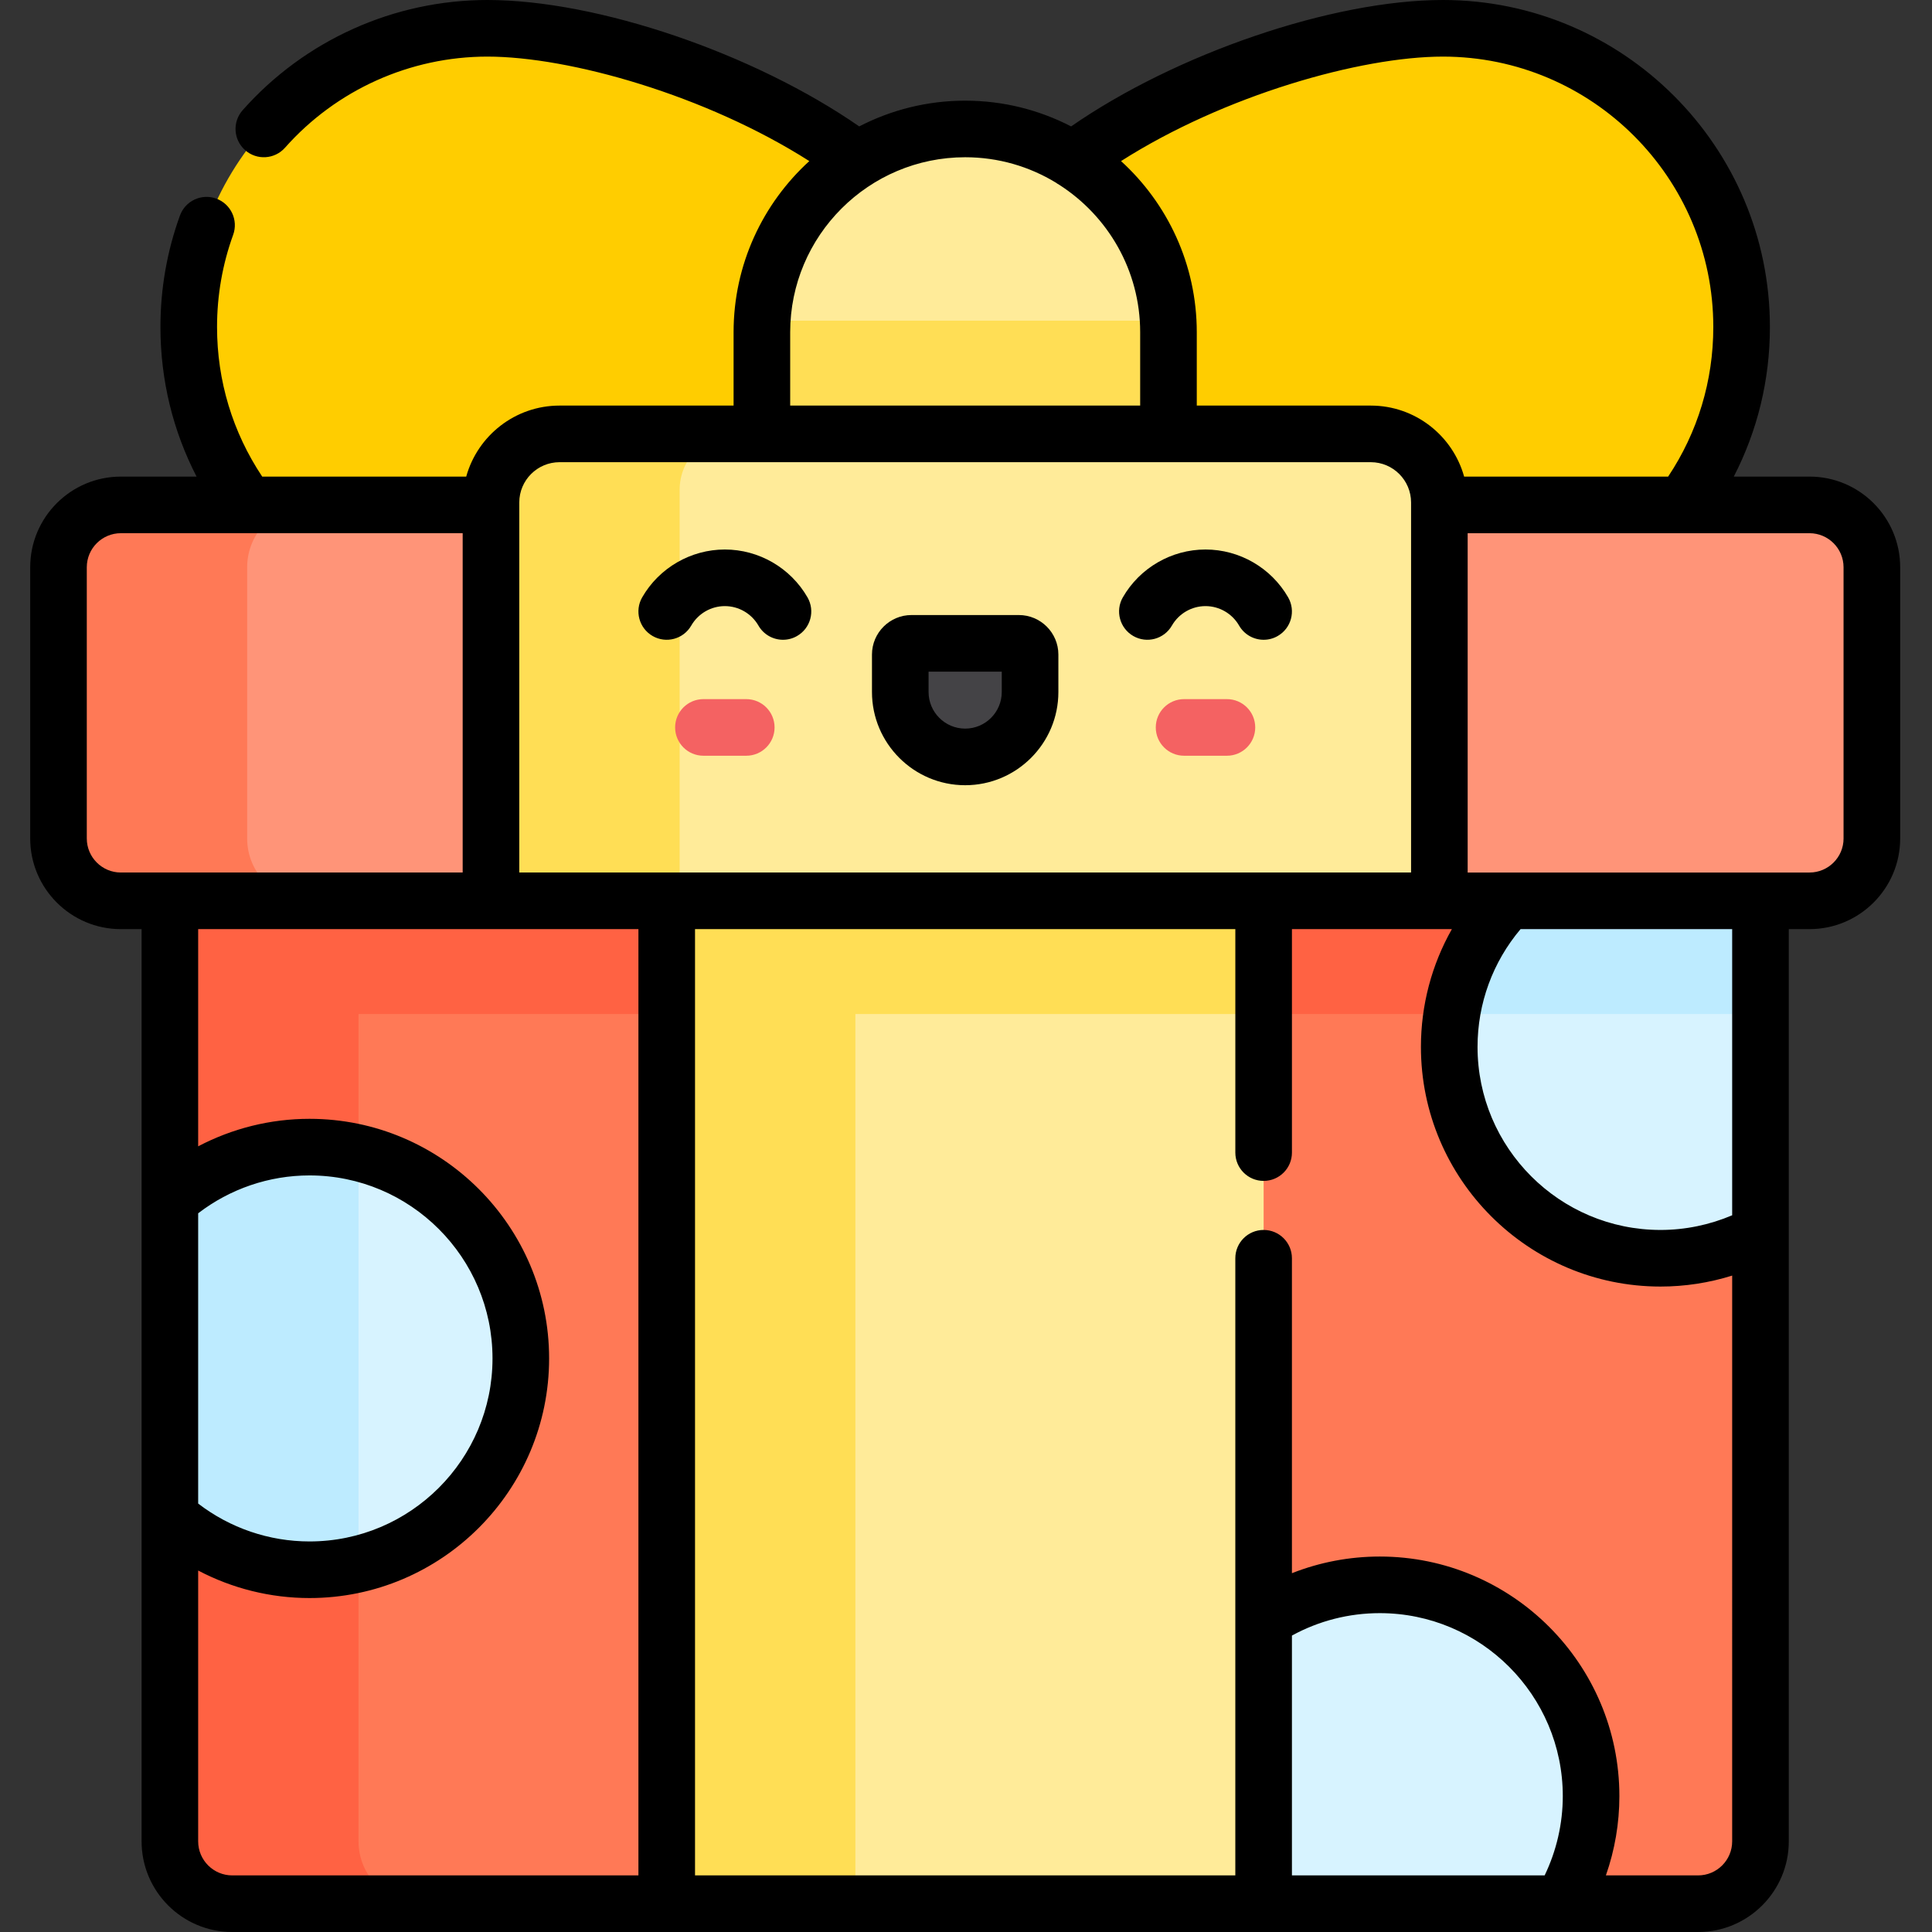 <svg height="512pt" viewBox="-8 0 512 512" width="512pt" xmlns="http://www.w3.org/2000/svg"><rect x="-8" y="0" width="512" height="512" fill="#333333" stroke="none"/><path d="m247.781 86.66c0 43.715-82.887 79.156-126.609 79.156-43.719 0-79.156-35.441-79.156-79.156 0-43.719 35.441-79.16 79.16-79.16s126.605 35.441 126.605 79.16zm0 0" fill="#ffcd00"/><path d="m453.543 86.66c0 43.715-35.441 79.156-79.156 79.156-43.719 0-126.605-35.441-126.605-79.156 0-43.719 82.887-79.16 126.605-79.16 43.715 0 79.156 35.441 79.156 79.16zm0 0" fill="#ffcd00"/><path d="m301.656 186.238h-107.75v-98.191c0-29.754 24.121-53.875 53.875-53.875s53.875 24.121 53.875 53.875zm0 0" fill="#ffeb99"/><path d="m301.656 88.047c0-1.027-.035-2.047-.094-3.062h-107.566c-.055 1.016-.09 2.035-.09 3.062v98.188h107.75zm0 0" fill="#ffde55"/><path d="m442.02 504.5h-388.48c-9.125 0-16.523-7.398-16.523-16.523v-285.219c0-9.125 7.398-16.523 16.523-16.523h388.48c9.125 0 16.523 7.398 16.523 16.523v285.219c0 9.125-7.398 16.523-16.523 16.523zm0 0" fill="#ff7956"/><path d="m442.02 186.238h-388.48c-9.125 0-16.523 7.395-16.523 16.52v65.969h421.527v-65.969c0-9.125-7.398-16.52-16.523-16.52zm0 0" fill="#ff6243"/><path d="m357.656 420c-30.93 0-56 25.07-56 56 0 10.41 2.848 20.148 7.797 28.5h96.402c4.949-8.352 7.797-18.09 7.797-28.5 0-30.93-25.07-56-55.996-56zm0 0" fill="#d7f3ff"/><path d="m458.543 228.102c-7.887-4.238-16.902-6.652-26.48-6.652-30.93 0-56 25.074-56 56 0 30.93 25.07 56 56 56 9.578 0 18.594-2.41 26.48-6.648zm0 0" fill="#d7f3ff"/><path d="m376.742 268.727h81.801v-40.625c-7.887-4.238-16.902-6.652-26.48-6.652-27.961 0-51.133 20.496-55.32 47.277zm0 0" fill="#bdebff"/><path d="m168.688 186.238h158.188v318.262h-158.188zm0 0" fill="#ffeb99"/><path d="m168.688 186.238h158.188v82.488h-158.188zm0 0" fill="#ffde55"/><path d="m168.688 186.238h50v318.262h-50zm0 0" fill="#ffde55"/><path d="m87.016 487.977v-285.219c0-9.125 7.398-16.523 16.523-16.523h-50c-9.125 0-16.523 7.398-16.523 16.523v285.219c0 9.125 7.398 16.523 16.523 16.523h50c-9.125 0-16.523-7.398-16.523-16.523zm0 0" fill="#ff6243"/><path d="m471.539 238.727h-447.516c-9.125 0-16.523-7.395-16.523-16.523v-71.875c0-9.125 7.395-16.523 16.523-16.523h447.516c9.125 0 16.523 7.395 16.523 16.523v71.875c0 9.129-7.398 16.523-16.523 16.523zm0 0" fill="#ff9478"/><path d="m57.5 222.207v-71.879c0-9.125 7.395-16.523 16.523-16.523h-50c-9.125 0-16.523 7.398-16.523 16.523v71.879c0 9.125 7.395 16.52 16.523 16.52h50c-9.125 0-16.523-7.395-16.523-16.52zm0 0" fill="#ff7956"/><path d="m373.445 238.727h-251.332v-105.566c0-10.039 8.137-18.176 18.176-18.176h214.984c10.035 0 18.176 8.137 18.176 18.176v105.566zm0 0" fill="#ffeb99"/><path d="m247.781 200.59c-9.5 0-17.199-7.703-17.199-17.199v-9.926c0-1.645 1.332-2.973 2.973-2.973h28.449c1.645 0 2.973 1.328 2.973 2.973v9.926c0 9.496-7.699 17.199-17.195 17.199zm0 0" fill="#444346"/><path d="m186.93 114.984h-50c-8.184 0-14.816 6.633-14.816 14.816v108.926h50v-108.926c0-8.184 6.633-14.816 14.816-14.816zm0 0" fill="#ffde55"/><path d="m74.023 304c-14.191 0-27.137 5.285-37.004 13.984v84.027c9.867 8.699 22.812 13.988 37.004 13.988 30.926 0 56-25.074 56-56 0-30.93-25.074-56-56-56zm0 0" fill="#d7f3ff"/><path d="m87.016 414.469v-108.938c-4.172-.992-8.52-1.531-12.992-1.531-14.191 0-27.137 5.285-37.004 13.984v84.027c9.867 8.699 22.812 13.988 37.004 13.988 4.473 0 8.82-.539 12.992-1.531zm0 0" fill="#bdebff"/><path d="m471.539 126.305h-20.07c6.293-12.18 9.574-25.66 9.574-39.645 0-47.785-38.875-86.66-86.656-86.66-29.309 0-70.715 14.211-98.531 33.5-8.422-4.352-17.961-6.824-28.074-6.824-10.117 0-19.656 2.473-28.078 6.824-27.812-19.289-69.227-33.5-98.527-33.5-24.777 0-48.422 10.641-64.867 29.195-2.75 3.102-2.465 7.84.637 10.586 3.098 2.75 7.84 2.461 10.586-.637 13.602-15.344 33.156-24.145 53.645-24.145 21.777 0 57.926 10.242 85.301 27.691-12.324 11.234-20.07 27.406-20.07 45.355v19.438h-46.117c-11.785 0-21.73 7.98-24.738 18.82h-54.066c-7.836-11.754-11.969-25.379-11.969-39.645 0-8.395 1.438-16.613 4.27-24.426 1.41-3.895-.602-8.195-4.496-9.609-3.895-1.41-8.195.602-9.605 4.496-3.43 9.457-5.168 19.395-5.168 29.539 0 13.984 3.281 27.465 9.574 39.645h-20.066c-13.246 0-24.023 10.777-24.023 24.023v71.879c0 13.246 10.777 24.023 24.023 24.023h5.496v241.746c-.004 13.246 10.773 24.023 24.02 24.023h352.297.012.016 36.156c13.246 0 24.023-10.777 24.023-24.023v-161.125c0-.02 0-.039 0-.059v-80.566h5.496c13.246 0 24.023-10.773 24.023-24.02v-71.879c0-13.246-10.777-24.023-24.023-24.023zm-97.152-111.305c39.512 0 71.656 32.145 71.656 71.66 0 14.266-4.133 27.891-11.969 39.645h-54.066c-3.008-10.84-12.953-18.82-24.738-18.82h-46.113v-19.438c0-17.949-7.746-34.121-20.07-45.355 27.371-17.449 63.512-27.691 85.301-27.691zm-172.98 73.047c0-25.57 20.805-46.375 46.375-46.375 8.797 0 17.031 2.465 24.047 6.738.277.207.562.391.863.551 12.891 8.246 21.465 22.68 21.465 39.086v19.438h-92.75zm-71.793 45.113c0-5.887 4.789-10.676 10.676-10.676h53.605.012.008 107.73.012.008 53.609c5.887 0 10.676 4.789 10.676 10.676v98.066h-236.336zm-105.59 98.066c-4.977 0-9.023-4.047-9.023-9.02v-71.879c0-4.977 4.047-9.023 9.023-9.023h33.531c.012 0 .023.004.035.004.008 0 .016-.004.023-.004h57v89.922zm20.492 90.309c8.449-6.484 18.801-10.035 29.504-10.035 26.746 0 48.5 21.758 48.5 48.5s-21.754 48.5-48.5 48.5c-10.703 0-21.055-3.551-29.504-10.039zm116.672 175.465h-107.648c-4.973 0-9.023-4.047-9.023-9.023v-71.77c9.039 4.75 19.145 7.293 29.504 7.293 35.016 0 63.5-28.488 63.5-63.5 0-35.016-28.484-63.5-63.5-63.5-10.359 0-20.465 2.543-29.504 7.289v-57.562h116.672zm240.16 0h-66.973v-63.555c7.105-3.895 15.078-5.945 23.281-5.945 26.742 0 48.5 21.758 48.5 48.5-.004 7.297-1.668 14.473-4.809 21zm49.695-9.023c0 4.977-4.047 9.023-9.023 9.023h-24.441c2.355-6.719 3.574-13.82 3.574-21 0-35.016-28.484-63.5-63.496-63.5-8.047 0-15.922 1.512-23.285 4.414v-83.465c0-4.141-3.355-7.5-7.5-7.5-4.141 0-7.5 3.359-7.5 7.5v95.645.102 67.805h-143.184v-250.773h143.188v59.223c0 4.145 3.355 7.5 7.5 7.5 4.141 0 7.5-3.355 7.5-7.5v-59.223h42.387c-5.344 9.438-8.203 20.137-8.203 31.223 0 35.016 28.488 63.5 63.5 63.5 6.449 0 12.863-.992 18.984-2.906zm0-165.914c-5.973 2.539-12.449 3.887-18.98 3.887-26.746 0-48.5-21.754-48.5-48.5 0-11.52 4.031-22.488 11.398-31.223h56.082zm29.52-99.855c0 4.973-4.047 9.02-9.023 9.02h-12.984c-.004 0-.008 0-.012 0-.004 0-.004 0-.012 0h-77.586v-89.922h57c.012 0 .02.004.027.004.012 0 .023-.004.035-.004h33.531c4.973 0 9.02 4.047 9.02 9.023v71.879zm0 0"/><path d="m311.469 145.625c-9.016 0-17.41 4.859-21.906 12.68-2.062 3.594-.824 8.176 2.766 10.242s8.176.828 10.238-2.766c1.828-3.18 5.238-5.156 8.902-5.156s7.074 1.977 8.902 5.156c1.387 2.414 3.91 3.766 6.508 3.766 1.27 0 2.555-.32 3.73-1 3.594-2.062 4.828-6.648 2.766-10.238-4.496-7.824-12.891-12.684-21.906-12.684zm0 0"/><path d="m184.09 145.625c-9.016 0-17.406 4.859-21.906 12.68-2.062 3.594-.824 8.176 2.766 10.242 3.59 2.066 8.176.828 10.238-2.766 1.832-3.18 5.242-5.156 8.902-5.156 3.664 0 7.074 1.977 8.902 5.156 1.387 2.414 3.91 3.766 6.508 3.766 1.27 0 2.555-.32 3.73-1 3.594-2.062 4.832-6.648 2.766-10.238-4.496-7.824-12.891-12.684-21.906-12.684zm0 0"/><path d="m262.004 162.992h-28.449c-5.773 0-10.473 4.695-10.473 10.473v9.926c0 13.617 11.078 24.699 24.699 24.699 13.617 0 24.699-11.082 24.699-24.699v-9.926c-.004-5.777-4.699-10.473-10.477-10.473zm-4.527 20.398c0 5.348-4.348 9.699-9.695 9.699-5.352 0-9.699-4.352-9.699-9.699v-5.398h19.395zm0 0"/><g fill="#f46262"><path d="m317.148 200.277h-11.355c-4.141 0-7.5-3.359-7.5-7.5 0-4.145 3.359-7.5 7.5-7.5h11.355c4.141 0 7.5 3.355 7.5 7.5 0 4.141-3.359 7.5-7.5 7.5zm0 0"/><path d="m189.77 200.277h-11.355c-4.141 0-7.5-3.359-7.5-7.5 0-4.145 3.359-7.5 7.5-7.5h11.355c4.141 0 7.5 3.355 7.5 7.5 0 4.141-3.359 7.5-7.5 7.5zm0 0"/></g></svg>